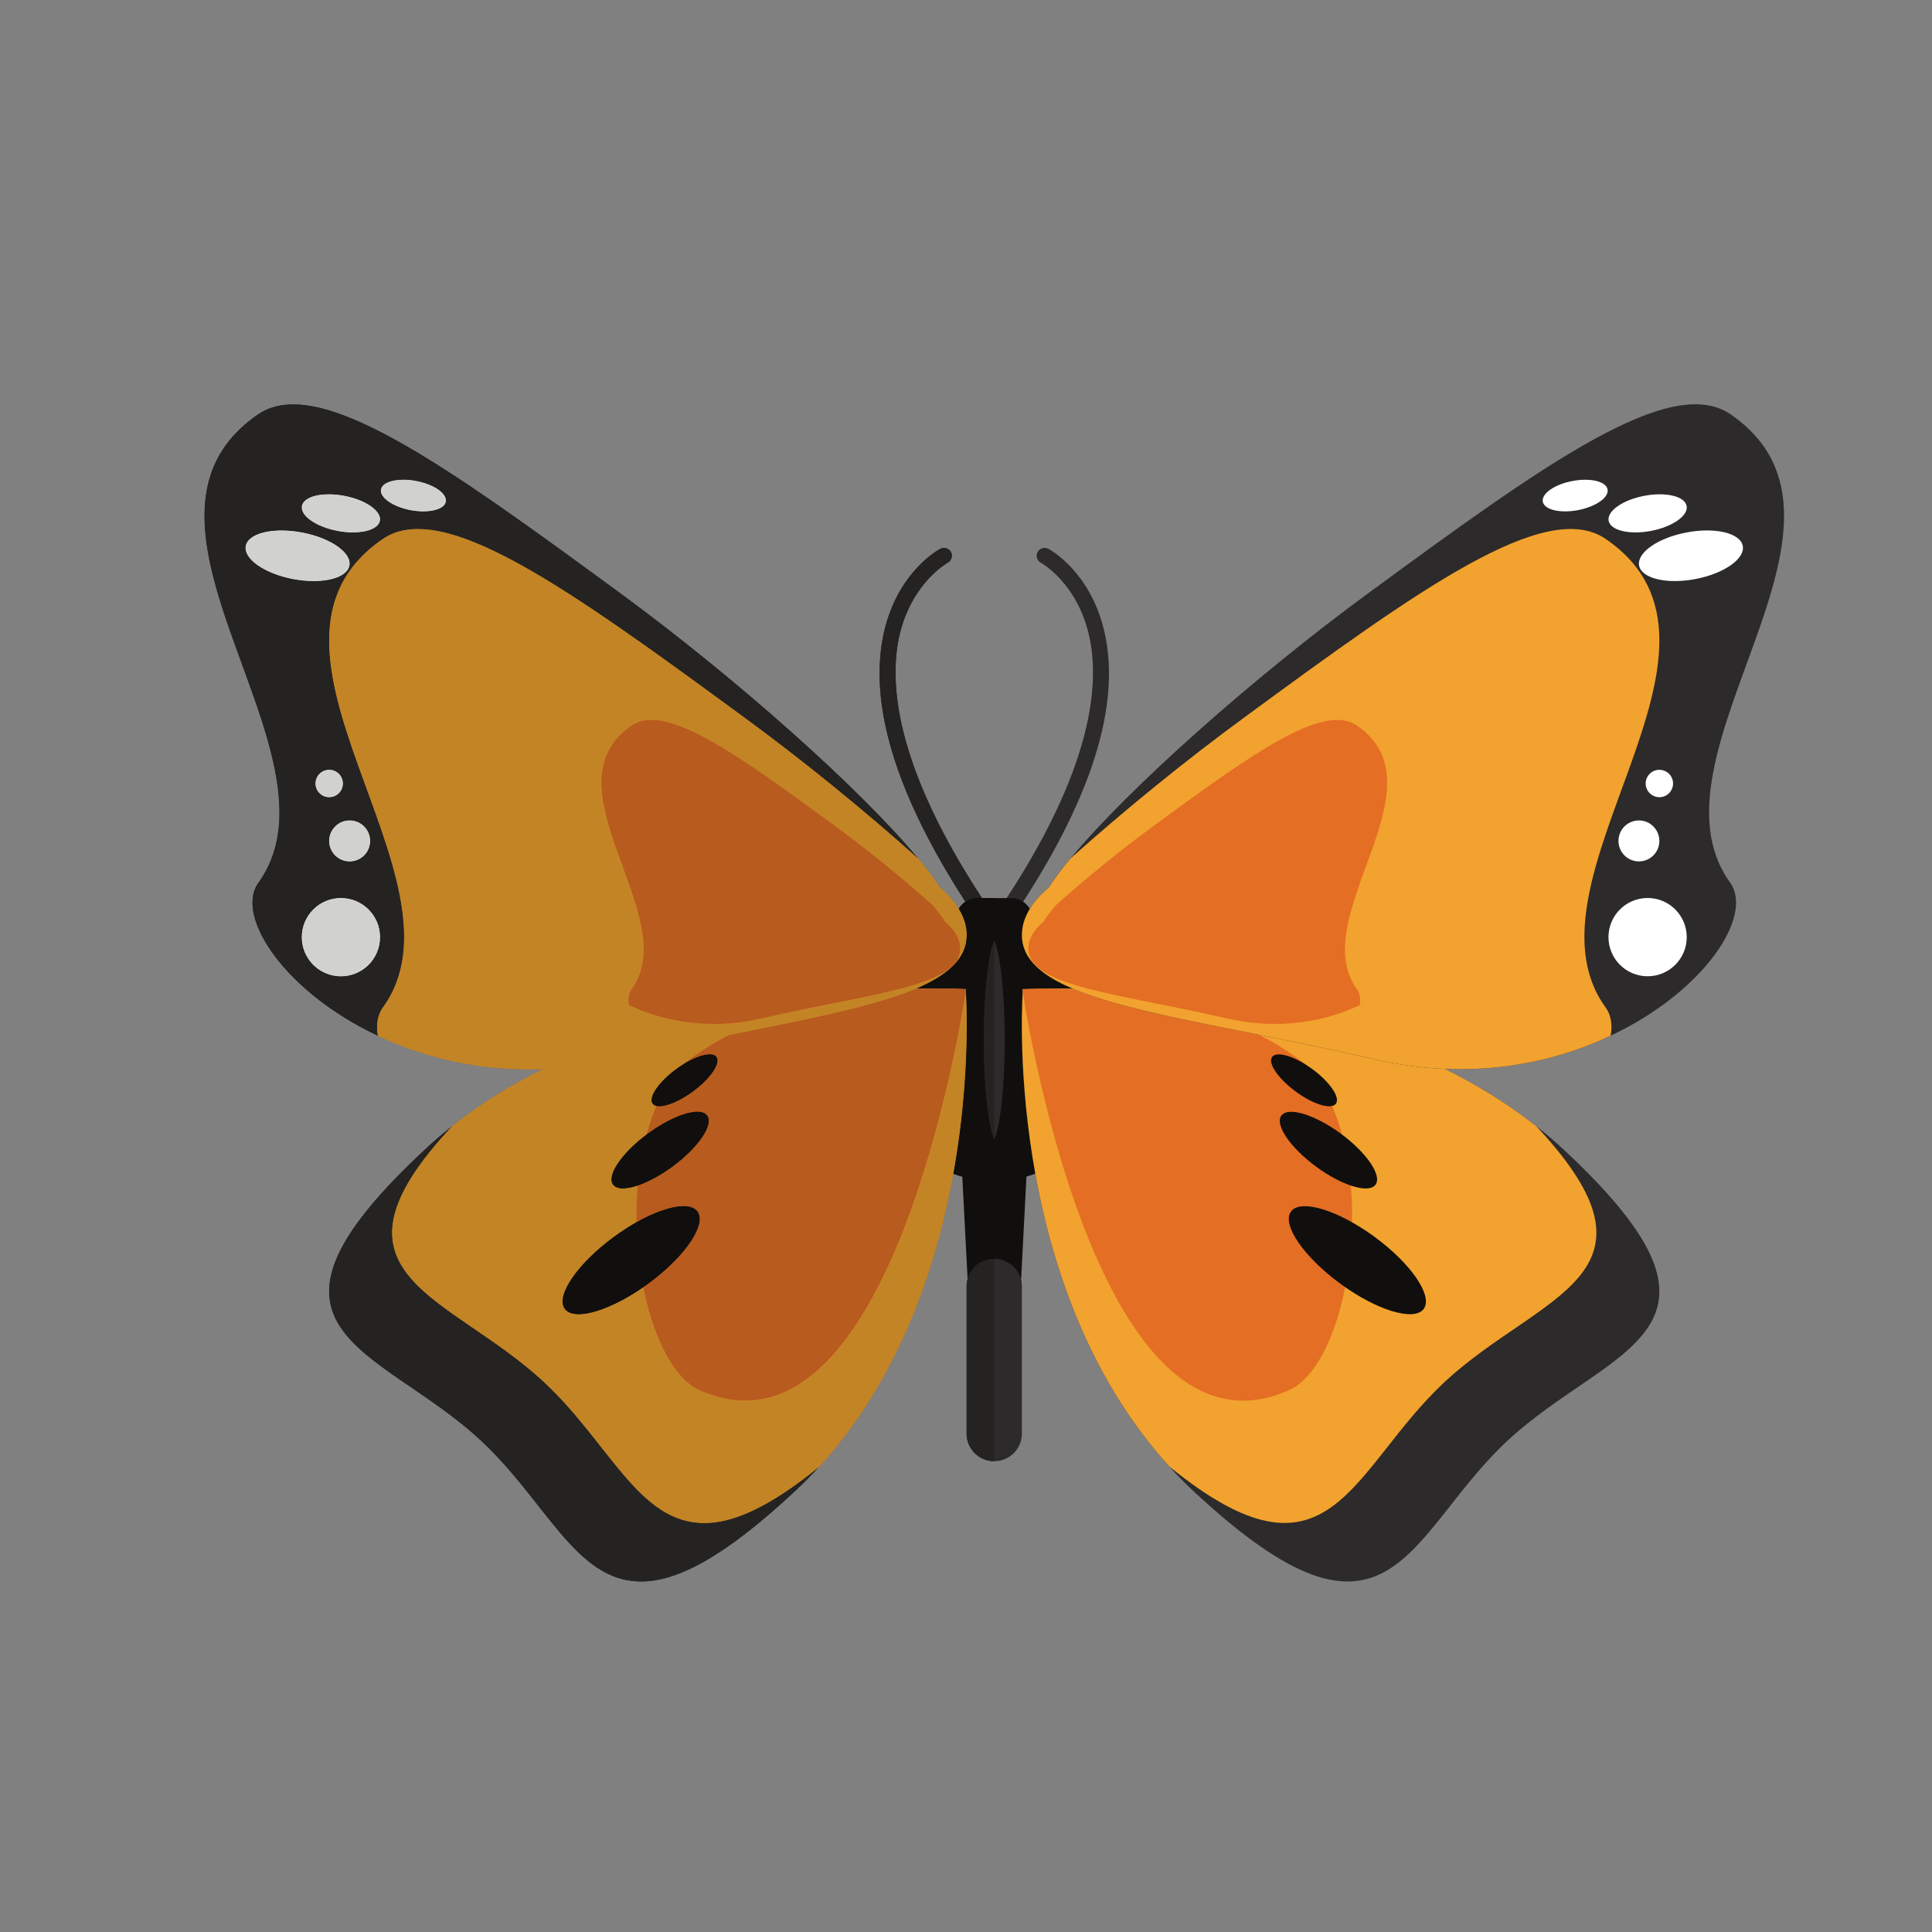 <?xml version="1.0" encoding="UTF-8" standalone="no"?>
<!-- Created with Inkscape (http://www.inkscape.org/) -->

<svg
   xmlns:dc="http://purl.org/dc/elements/1.1/"
   xmlns:cc="http://creativecommons.org/ns#"
   xmlns:rdf="http://www.w3.org/1999/02/22-rdf-syntax-ns#"
   xmlns:svg="http://www.w3.org/2000/svg"
   xmlns="http://www.w3.org/2000/svg"
   xmlns:sodipodi="http://sodipodi.sourceforge.net/DTD/sodipodi-0.dtd"
   xmlns:inkscape="http://www.inkscape.org/namespaces/inkscape"
   width="35mm"
   height="35mm"
   viewBox="0 0 35 35"
   version="1.1"
   id="svg3053"
   inkscape:version="0.92.4 (5da689c313, 2019-01-14)"
   sodipodi:docname="butterfly.svg">
  <rect x="0" y="0" width="35" height="35" fill="#808080" stroke="none"/>
  <defs
     id="defs3047" />
  <sodipodi:namedview
     id="base"
     pagecolor="#ffffff"
     bordercolor="#666666"
     borderopacity="1.0"
     inkscape:pageopacity="0.0"
     inkscape:pageshadow="2"
     inkscape:zoom="0.35"
     inkscape:cx="-288.78116"
     inkscape:cy="386.0132"
     inkscape:document-units="mm"
     inkscape:current-layer="layer1"
     showgrid="false"
     fit-margin-top="0"
     fit-margin-left="0"
     fit-margin-right="0"
     fit-margin-bottom="0"
     inkscape:window-width="1366"
     inkscape:window-height="705"
     inkscape:window-x="-8"
     inkscape:window-y="-8"
     inkscape:window-maximized="1"
     width="35mm" />
  <g
     inkscape:label="Layer 1"
     inkscape:groupmode="layer"
     id="layer1"
     transform="translate(63.445,-215.966)">
    <path
       inkscape:connector-curvature="0"
       id="path890"
       style="fill:#100f0d;fill-opacity:1;fill-rule:nonzero;stroke:none;stroke-width:0.035"
       d="m -44.759,235.531 -0.33,6.363 c 0,0.215 -0.148,0.398 -0.342,0.465 -0.199,-0.067 -0.342,-0.25 -0.342,-0.465 l -0.33,-6.363 c 0,-0.219 0.473,-0.399 0.673,-0.465 0.194,0.066 0.673,0.246 0.673,0.465" />
    <path
       inkscape:connector-curvature="0"
       id="path892"
       style="fill:#2c2a2a;fill-opacity:1;fill-rule:nonzero;stroke:none;stroke-width:0.035"
       d="m -45.544,232.659 -0.08,0.026 c -0.046,0 -0.092,-0.023 -0.12,-0.063 -0.072,-0.109 -0.143,-0.215 -0.212,-0.321 -1.29,-1.995 -1.78,-3.658 -1.459,-4.947 0.263,-1.046 0.975,-1.431 1.003,-1.445 0.072,-0.037 0.158,-0.012 0.195,0.058 0.037,0.071 0.008,0.157 -0.06,0.195 -0.006,0.003 -0.633,0.35 -0.863,1.272 -0.209,0.852 -0.112,2.365 1.485,4.802 0.046,0.075 0.097,0.149 0.149,0.226 0.046,0.066 0.029,0.155 -0.037,0.198" />
    <path
       inkscape:connector-curvature="0"
       id="path894"
       style="fill:#2c2a2a;fill-opacity:1;fill-rule:nonzero;stroke:none;stroke-width:0.035"
       d="m -45.241,232.685 c 0.046,0 0.091,-0.022 0.119,-0.063 1.449,-2.137 2.011,-3.909 1.671,-5.267 -0.262,-1.046 -0.973,-1.432 -1.004,-1.448 -0.07,-0.036 -0.156,-0.01 -0.193,0.06 -0.037,0.07 -0.011,0.157 0.059,0.194 0.006,0.003 0.635,0.35 0.863,1.273 0.216,0.876 0.107,2.459 -1.633,5.027 -0.044,0.066 -0.027,0.155 0.038,0.199 l 0.08,0.024" />
    <path
       inkscape:connector-curvature="0"
       id="path896"
       style="fill:#100f0d;fill-opacity:1;fill-rule:nonzero;stroke:none;stroke-width:0.035"
       d="m -43.855,234.162 v 1.914 c 0,0.333 -0.143,0.633 -0.378,0.86 -0.126,0.123 -0.281,0.224 -0.456,0.292 -0.169,0.066 -0.356,0.103 -0.55,0.103 h -0.003 c -0.066,0 -0.129,-0.008 -0.189,-0.017 -0.063,0.009 -0.126,0.017 -0.192,0.017 -0.198,0 -0.384,-0.037 -0.553,-0.103 -0.172,-0.069 -0.327,-0.169 -0.453,-0.29 -0.235,-0.226 -0.379,-0.527 -0.379,-0.863 v -1.914 c 0,-0.081 0.009,-0.158 0.026,-0.233 l 0.006,-0.031 0.005,-0.02 0.015,-0.049 c 0.117,-0.395 0.45,-0.714 0.874,-0.848 0.04,-0.014 0.08,-0.025 0.123,-0.034 -0.103,-0.069 -0.169,-0.187 -0.169,-0.321 0,-0.069 0.017,-0.135 0.051,-0.192 0.029,-0.051 0.072,-0.097 0.12,-0.131 0.063,-0.04 0.138,-0.066 0.218,-0.066 h 0.611 c 0.08,0 0.155,0.023 0.218,0.066 0.049,0.031 0.092,0.077 0.12,0.129 0.034,0.058 0.054,0.123 0.054,0.195 0,0.134 -0.069,0.252 -0.172,0.321 0.043,0.009 0.083,0.02 0.123,0.034 0.424,0.135 0.757,0.453 0.877,0.848 l 0.014,0.049 0.006,0.02 0.008,0.031 c 0.015,0.075 0.023,0.152 0.023,0.233" />
    <path
       inkscape:connector-curvature="0"
       id="path898"
       style="fill:#2c2a2a;fill-opacity:1;fill-rule:nonzero;stroke:none;stroke-width:0.035"
       d="m -46.177,237.228 c -0.307,1.688 -0.977,3.715 -2.431,5.309 -0.14,0.158 -0.295,0.312 -0.456,0.461 -3.566,3.317 -3.827,0.78 -5.67,-0.937 -1.846,-1.714 -4.575,-1.96 -1.009,-5.274 0.158,-0.147 0.321,-0.29 0.49,-0.419 0.516,-0.41 1.075,-0.751 1.654,-1.037 0.783,-0.387 1.599,-0.674 2.396,-0.883 1.568,-0.413 3.059,-0.535 4.047,-0.565 h 0.003 c 0.063,-0.002 0.123,-0.002 0.181,-0.005 h 0.118 c 0.163,-0.003 0.307,-0.003 0.427,0 0.304,0.003 0.476,0.014 0.476,0.014 l 0.003,0.04 v 0.003 c 0.014,0.255 0.077,1.605 -0.229,3.294" />
    <path
       inkscape:connector-curvature="0"
       id="path900"
       style="fill:#f2a22e;fill-opacity:1;fill-rule:nonzero;stroke:none;stroke-width:0.035"
       d="m -46.177,237.228 c -0.307,1.688 -0.977,3.715 -2.431,5.309 -2.924,2.376 -3.268,0.063 -4.985,-1.537 -1.72,-1.599 -4.202,-1.92 -1.66,-4.632 0.516,-0.41 1.075,-0.751 1.654,-1.037 0.783,-0.387 1.599,-0.674 2.396,-0.883 1.568,-0.413 3.059,-0.535 4.047,-0.565 h 0.003 c 0.063,-0.002 0.123,-0.002 0.181,-0.005 h 0.118 c 0.163,-0.003 0.307,-0.003 0.427,0 0.304,0.003 0.476,0.014 0.476,0.014 l 0.003,0.04 v 0.003 c 0.014,0.255 0.077,1.605 -0.229,3.294" />
    <path
       inkscape:connector-curvature="0"
       id="path902"
       style="fill:#e46e24;fill-opacity:1;fill-rule:nonzero;stroke:none;stroke-width:0.035"
       d="m -50.769,241.152 c -1.184,-0.525 -1.709,-4.405 -0.306,-5.901 1.995,-1.577 5.133,-1.367 5.133,-1.367 0,0 -1.275,8.845 -4.826,7.268" />
    <path
       inkscape:connector-curvature="0"
       id="path904"
       style="fill:#2c2a2a;fill-opacity:1;fill-rule:nonzero;stroke:none;stroke-width:0.035"
       d="m -45.933,232.906 c 0,0.421 -0.338,0.722 -0.92,0.972 l -0.037,0.014 -0.092,0.037 c -0.774,0.298 -1.92,0.519 -3.25,0.786 -0.651,0.129 -1.344,0.27 -2.058,0.436 -0.45,0.106 -0.886,0.163 -1.307,0.181 -1.147,0.046 -2.17,-0.207 -3.001,-0.602 -1.694,-0.797 -2.597,-2.169 -2.164,-2.772 1.671,-2.319 -2.866,-6.521 -0.006,-8.485 1.084,-0.742 3.359,0.892 6.55,3.233 2.078,1.522 4.351,3.54 5.406,4.813 0.161,0.192 0.292,0.367 0.39,0.522 0.149,0.126 0.267,0.255 0.347,0.393 0.095,0.152 0.143,0.31 0.143,0.473" />
    <path
       inkscape:connector-curvature="0"
       id="path906"
       style="fill:#f2a22e;fill-opacity:1;fill-rule:nonzero;stroke:none;stroke-width:0.035"
       d="m -45.933,232.906 c 0,0.421 -0.338,0.722 -0.92,0.972 l -0.037,0.014 -0.092,0.037 c -0.774,0.298 -1.92,0.519 -3.25,0.786 -0.651,0.129 -1.344,0.27 -2.058,0.436 -0.45,0.106 -0.886,0.163 -1.307,0.181 -1.147,0.046 -2.17,-0.207 -3.001,-0.602 -0.034,-0.203 -0.006,-0.378 0.095,-0.516 1.671,-2.316 -2.867,-6.518 -0.006,-8.482 1.083,-0.742 3.357,0.891 6.55,3.234 1.06,0.776 2.173,1.682 3.147,2.554 0.161,0.192 0.292,0.367 0.39,0.522 0.149,0.126 0.267,0.255 0.347,0.393 0.095,0.152 0.143,0.31 0.143,0.473" />
    <path
       inkscape:connector-curvature="0"
       id="path908"
       style="fill:#e46e24;fill-opacity:1;fill-rule:nonzero;stroke:none;stroke-width:0.035"
       d="m -46.05,233.148 c 0,0.699 -1.654,0.815 -3.578,1.264 -0.945,0.22 -1.786,0.066 -2.425,-0.237 -0.02,-0.115 -0.003,-0.213 0.053,-0.291 0.941,-1.303 -1.613,-3.668 -0.003,-4.774 0.61,-0.417 1.889,0.502 3.687,1.82 0.597,0.438 1.223,0.947 1.771,1.438 0.09,0.108 0.165,0.206 0.219,0.294 0.177,0.149 0.276,0.314 0.276,0.487" />
    <path
       inkscape:connector-curvature="0"
       id="path910"
       style="fill:#100f0d;fill-opacity:1;fill-rule:nonzero;stroke:none;stroke-width:0.035"
       d="m -50.809,237.914 c 0.172,0.234 -0.227,0.819 -0.891,1.306 -0.664,0.487 -1.341,0.691 -1.513,0.458 -0.172,-0.234 0.227,-0.819 0.891,-1.306 0.664,-0.486 1.341,-0.692 1.513,-0.458" />
    <path
       inkscape:connector-curvature="0"
       id="path912"
       style="fill:#100f0d;fill-opacity:1;fill-rule:nonzero;stroke:none;stroke-width:0.035"
       d="m -50.633,236.176 c 0.122,0.166 -0.161,0.581 -0.632,0.927 -0.471,0.345 -0.952,0.491 -1.074,0.324 -0.122,-0.165 0.161,-0.58 0.632,-0.926 0.471,-0.345 0.952,-0.491 1.073,-0.325" />
    <path
       inkscape:connector-curvature="0"
       id="path914"
       style="fill:#100f0d;fill-opacity:1;fill-rule:nonzero;stroke:none;stroke-width:0.035"
       d="m -50.466,235.113 c 0.083,0.112 -0.109,0.394 -0.428,0.628 -0.319,0.234 -0.645,0.333 -0.727,0.22 -0.083,-0.113 0.109,-0.394 0.428,-0.628 0.319,-0.234 0.645,-0.333 0.727,-0.22" />
    <path
       inkscape:connector-curvature="0"
       id="path916"
       style="fill:#ffffff;fill-opacity:1;fill-rule:nonzero;stroke:none;stroke-width:0.035"
       d="m -57.973,225.612 c 0.518,0.098 0.903,0.367 0.859,0.6 -0.044,0.233 -0.5,0.343 -1.019,0.244 -0.518,-0.098 -0.903,-0.367 -0.859,-0.6 0.044,-0.234 0.5,-0.343 1.019,-0.244" />
    <path
       inkscape:connector-curvature="0"
       id="path918"
       style="fill:#ffffff;fill-opacity:1;fill-rule:nonzero;stroke:none;stroke-width:0.035"
       d="m -57.209,224.948 c 0.39,0.074 0.68,0.277 0.646,0.452 -0.033,0.176 -0.376,0.258 -0.767,0.184 -0.39,-0.074 -0.68,-0.276 -0.646,-0.452 0.033,-0.176 0.376,-0.258 0.766,-0.184" />
    <path
       inkscape:connector-curvature="0"
       id="path920"
       style="fill:#ffffff;fill-opacity:1;fill-rule:nonzero;stroke:none;stroke-width:0.035"
       d="m -55.906,224.68 c 0.324,0.061 0.564,0.229 0.537,0.375 -0.028,0.146 -0.313,0.214 -0.637,0.153 -0.324,-0.062 -0.564,-0.23 -0.537,-0.376 0.028,-0.145 0.313,-0.214 0.637,-0.152" />
    <path
       inkscape:connector-curvature="0"
       id="path922"
       style="fill:#ffffff;fill-opacity:1;fill-rule:nonzero;stroke:none;stroke-width:0.035"
       d="m -56.56,232.943 c 0,0.392 -0.318,0.709 -0.709,0.709 -0.391,0 -0.709,-0.318 -0.709,-0.709 0,-0.392 0.318,-0.709 0.709,-0.709 0.392,0 0.709,0.317 0.709,0.709" />
    <path
       inkscape:connector-curvature="0"
       id="path924"
       style="fill:#ffffff;fill-opacity:1;fill-rule:nonzero;stroke:none;stroke-width:0.035"
       d="m -56.74,231.2 c 0,0.205 -0.166,0.371 -0.371,0.371 -0.205,0 -0.371,-0.166 -0.371,-0.371 0,-0.204 0.166,-0.371 0.371,-0.371 0.205,0 0.371,0.166 0.371,0.371" />
    <path
       inkscape:connector-curvature="0"
       id="path926"
       style="fill:#ffffff;fill-opacity:1;fill-rule:nonzero;stroke:none;stroke-width:0.035"
       d="m -57.233,230.16 c 0,0.137 -0.111,0.248 -0.248,0.248 -0.137,0 -0.248,-0.111 -0.248,-0.248 0,-0.137 0.111,-0.248 0.248,-0.248 0.137,0 0.248,0.111 0.248,0.248" />
    <path
       inkscape:connector-curvature="0"
       id="path928"
       style="fill:#2c2a2a;fill-opacity:1;fill-rule:nonzero;stroke:none;stroke-width:0.035"
       d="m -42.258,242.536 c 0.14,0.16 0.295,0.314 0.456,0.464 3.566,3.314 3.827,0.779 5.67,-0.938 1.846,-1.714 4.575,-1.96 1.009,-5.275 -0.158,-0.146 -0.321,-0.287 -0.49,-0.418 -3.614,-2.859 -9.302,-2.477 -9.302,-2.477 0,0 -0.41,5.282 2.657,8.645" />
    <path
       inkscape:connector-curvature="0"
       id="path930"
       style="fill:#f2a22e;fill-opacity:1;fill-rule:nonzero;stroke:none;stroke-width:0.035"
       d="m -42.258,242.536 c 2.924,2.378 3.268,0.064 4.985,-1.536 1.72,-1.597 4.202,-1.919 1.66,-4.631 -3.614,-2.859 -9.302,-2.477 -9.302,-2.477 0,0 -0.41,5.282 2.657,8.645" />
    <path
       inkscape:connector-curvature="0"
       id="path932"
       style="fill:#e46e24;fill-opacity:1;fill-rule:nonzero;stroke:none;stroke-width:0.035"
       d="m -40.097,241.152 c 1.184,-0.525 1.709,-4.405 0.306,-5.901 -1.995,-1.578 -5.133,-1.367 -5.133,-1.367 0,0 1.275,8.845 4.826,7.268" />
    <path
       inkscape:connector-curvature="0"
       id="path934"
       style="fill:#2c2a2a;fill-opacity:1;fill-rule:nonzero;stroke:none;stroke-width:0.035"
       d="m -44.932,232.906 c 0,1.241 2.938,1.447 6.358,2.244 1.68,0.393 3.173,0.118 4.308,-0.422 1.694,-0.797 2.597,-2.169 2.164,-2.772 -1.671,-2.319 2.866,-6.521 0.006,-8.485 -1.083,-0.742 -3.359,0.892 -6.55,3.233 -2.078,1.522 -4.351,3.54 -5.406,4.813 -0.161,0.192 -0.293,0.367 -0.39,0.522 -0.315,0.267 -0.49,0.559 -0.49,0.866" />
    <path
       inkscape:connector-curvature="0"
       id="path936"
       style="fill:#f2a22e;fill-opacity:1;fill-rule:nonzero;stroke:none;stroke-width:0.035"
       d="m -44.932,232.906 c 0,1.241 2.938,1.447 6.358,2.244 1.68,0.393 3.173,0.118 4.308,-0.422 0.035,-0.203 0.006,-0.378 -0.095,-0.516 -1.671,-2.316 2.866,-6.518 0.006,-8.482 -1.083,-0.742 -3.357,0.891 -6.55,3.234 -1.06,0.776 -2.173,1.682 -3.147,2.554 -0.161,0.192 -0.293,0.367 -0.39,0.522 -0.315,0.267 -0.49,0.559 -0.49,0.866" />
    <path
       inkscape:connector-curvature="0"
       id="path938"
       style="fill:#e46e24;fill-opacity:1;fill-rule:nonzero;stroke:none;stroke-width:0.035"
       d="m -44.815,233.148 c 0,0.699 1.654,0.815 3.578,1.264 0.945,0.22 1.786,0.066 2.425,-0.237 0.02,-0.115 0.003,-0.213 -0.053,-0.291 -0.941,-1.303 1.613,-3.668 0.003,-4.774 -0.61,-0.417 -1.889,0.502 -3.687,1.82 -0.597,0.438 -1.223,0.947 -1.771,1.438 -0.09,0.108 -0.165,0.206 -0.219,0.294 -0.177,0.15 -0.276,0.314 -0.276,0.487" />
    <path
       inkscape:connector-curvature="0"
       id="path940"
       style="fill:#2c2a2a;fill-opacity:1;fill-rule:nonzero;stroke:none;stroke-width:0.035"
       d="m -44.933,239.266 v 2.674 c 0,0.273 -0.224,0.497 -0.496,0.497 h -0.003 -0.003 c -0.275,0 -0.499,-0.224 -0.499,-0.497 v -2.674 c 0,-0.206 0.129,-0.384 0.31,-0.458 0.06,-0.023 0.123,-0.037 0.189,-0.037 h 0.003 0.003 c 0.066,0 0.132,0.014 0.189,0.04 0.181,0.071 0.307,0.249 0.307,0.455" />
    <path
       inkscape:connector-curvature="0"
       id="path942"
       style="fill:#100f0d;fill-opacity:1;fill-rule:nonzero;stroke:none;stroke-width:0.035"
       d="m -40.057,237.914 c -0.172,0.234 0.227,0.819 0.891,1.306 0.664,0.487 1.341,0.691 1.513,0.458 0.171,-0.234 -0.227,-0.819 -0.891,-1.306 -0.664,-0.486 -1.341,-0.692 -1.513,-0.458" />
    <path
       inkscape:connector-curvature="0"
       id="path944"
       style="fill:#100f0d;fill-opacity:1;fill-rule:nonzero;stroke:none;stroke-width:0.035"
       d="m -40.232,236.176 c -0.122,0.166 0.161,0.581 0.632,0.927 0.471,0.345 0.952,0.491 1.074,0.324 0.122,-0.165 -0.161,-0.58 -0.632,-0.926 -0.471,-0.345 -0.952,-0.491 -1.073,-0.325" />
    <path
       inkscape:connector-curvature="0"
       id="path946"
       style="fill:#100f0d;fill-opacity:1;fill-rule:nonzero;stroke:none;stroke-width:0.035"
       d="m -40.399,235.113 c -0.083,0.112 0.109,0.394 0.428,0.628 0.319,0.234 0.645,0.333 0.727,0.22 0.083,-0.113 -0.109,-0.394 -0.428,-0.628 -0.319,-0.234 -0.645,-0.332 -0.727,-0.22" />
    <path
       inkscape:connector-curvature="0"
       id="path948"
       style="fill:#ffffff;fill-opacity:1;fill-rule:nonzero;stroke:none;stroke-width:0.035"
       d="m -32.892,225.612 c -0.519,0.098 -0.903,0.367 -0.859,0.6 0.044,0.234 0.5,0.343 1.019,0.244 0.518,-0.098 0.903,-0.367 0.859,-0.6 -0.044,-0.234 -0.501,-0.343 -1.019,-0.244" />
    <path
       inkscape:connector-curvature="0"
       id="path950"
       style="fill:#ffffff;fill-opacity:1;fill-rule:nonzero;stroke:none;stroke-width:0.035"
       d="m -33.657,224.948 c -0.39,0.074 -0.68,0.277 -0.646,0.452 0.033,0.176 0.376,0.258 0.767,0.184 0.39,-0.074 0.679,-0.276 0.646,-0.452 -0.033,-0.176 -0.376,-0.258 -0.766,-0.184" />
    <path
       inkscape:connector-curvature="0"
       id="path952"
       style="fill:#ffffff;fill-opacity:1;fill-rule:nonzero;stroke:none;stroke-width:0.035"
       d="m -34.959,224.68 c -0.324,0.061 -0.564,0.229 -0.537,0.375 0.028,0.146 0.312,0.214 0.637,0.153 0.324,-0.062 0.564,-0.23 0.537,-0.376 -0.028,-0.145 -0.313,-0.214 -0.637,-0.152" />
    <path
       inkscape:connector-curvature="0"
       id="path954"
       style="fill:#ffffff;fill-opacity:1;fill-rule:nonzero;stroke:none;stroke-width:0.035"
       d="m -34.306,232.943 c 0,0.392 0.318,0.709 0.709,0.709 0.392,0 0.709,-0.318 0.709,-0.709 0,-0.392 -0.318,-0.709 -0.709,-0.709 -0.392,0 -0.709,0.317 -0.709,0.709" />
    <path
       inkscape:connector-curvature="0"
       id="path956"
       style="fill:#ffffff;fill-opacity:1;fill-rule:nonzero;stroke:none;stroke-width:0.035"
       d="m -34.125,231.2 c 0,0.205 0.166,0.371 0.371,0.371 0.205,0 0.37,-0.166 0.37,-0.371 0,-0.204 -0.166,-0.371 -0.37,-0.371 -0.205,0 -0.371,0.166 -0.371,0.371" />
    <path
       inkscape:connector-curvature="0"
       id="path958"
       style="fill:#ffffff;fill-opacity:1;fill-rule:nonzero;stroke:none;stroke-width:0.035"
       d="m -33.632,230.16 c 0,0.137 0.111,0.248 0.248,0.248 0.137,0 0.248,-0.111 0.248,-0.248 0,-0.137 -0.111,-0.248 -0.248,-0.248 -0.137,0 -0.248,0.111 -0.248,0.248" />
    <path
       inkscape:connector-curvature="0"
       id="path960"
       style="fill:#2c2a2a;fill-opacity:1;fill-rule:nonzero;stroke:none;stroke-width:0.035"
       d="m -45.433,233.003 c -0.111,0.251 -0.19,0.962 -0.19,1.803 0,0.84 0.08,1.552 0.19,1.802 0.111,-0.25 0.19,-0.962 0.19,-1.802 0,-0.841 -0.08,-1.552 -0.19,-1.803" />
    <path
       inkscape:connector-curvature="0"
       id="path962"
       style="fill:#100f0d;fill-opacity:1;fill-rule:nonzero;stroke:none;stroke-width:0.035"
       d="m -45.624,238.808 v -1.476 c -0.136,0 -0.267,-0.018 -0.39,-0.05 v 0 c 0.123,0.033 0.254,0.05 0.39,0.05 0.066,0 0.129,-0.008 0.192,-0.017 v 0 1.457 h -0.003 c -0.066,0 -0.129,0.014 -0.189,0.037" />
    <path
       inkscape:connector-curvature="0"
       id="path964"
       style="fill:#242322;fill-opacity:1;fill-rule:nonzero;stroke:none;stroke-width:0.035"
       d="m -45.957,232.301 v 0 c -1.035,-1.602 -1.556,-2.989 -1.554,-4.141 2.47e-4,-0.283 0.032,-0.552 0.096,-0.806 0.263,-1.046 0.975,-1.431 1.003,-1.445 0.022,-0.012 0.046,-0.017 0.069,-0.017 0.051,0 0.1,0.027 0.126,0.074 0.011,0.021 0.016,0.044 0.016,0.066 2.91e-4,0.052 -0.028,0.103 -0.077,0.129 -0.006,0.003 -0.633,0.35 -0.863,1.272 -0.049,0.2 -0.081,0.436 -0.081,0.711 0,0.901 0.344,2.225 1.566,4.09 h -0.083 c -0.08,0 -0.155,0.026 -0.218,0.066" />
    <path
       inkscape:connector-curvature="0"
       id="path966"
       style="fill:#100f0d;fill-opacity:1;fill-rule:nonzero;stroke:none;stroke-width:0.035"
       d="m -45.624,237.331 c -0.136,0 -0.267,-0.018 -0.39,-0.05 -0.056,-0.015 -0.111,-0.032 -0.163,-0.053 0.204,-1.121 0.244,-2.093 0.244,-2.694 0,-0.304 -0.01,-0.513 -0.015,-0.599 v -0.003 l -5.29e-4,-0.009 c 0.004,-0.026 0.006,-0.04 0.006,-0.04 0,0 -0.139,-0.01 -0.377,-0.01 -0.06,0 -0.126,6.6e-4 -0.198,0.002 -0.034,-2.9e-4 -0.069,-6.6e-4 -0.106,-6.6e-4 -0.071,0 -0.148,0.001 -0.23,0.002 0.582,-0.249 0.92,-0.551 0.92,-0.972 v 0 0 c 0,-0.164 -0.049,-0.321 -0.143,-0.473 0.029,-0.051 0.072,-0.097 0.12,-0.131 v 0 0 0 c 0.063,-0.04 0.138,-0.066 0.218,-0.066 h 0.083 v 0 h 0.223 v 0.77 c -2.47e-4,-7.2e-4 -5.29e-4,-0.001 -8.2e-4,-0.002 -0.111,0.251 -0.19,0.962 -0.19,1.803 0,0.84 0.08,1.552 0.19,1.802 2.91e-4,-6.6e-4 5.55e-4,-0.001 8.2e-4,-0.002 v 0.707 0 c -0.063,0.009 -0.126,0.017 -0.192,0.017" />
    <path
       inkscape:connector-curvature="0"
       id="path968"
       style="fill:#242322;fill-opacity:1;fill-rule:nonzero;stroke:none;stroke-width:0.035"
       d="m -51.832,244.616 c -1.183,0 -1.713,-1.448 -2.902,-2.555 -1.19,-1.105 -2.746,-1.6 -2.748,-2.699 -8.47e-4,-0.606 0.471,-1.397 1.739,-2.574 0.158,-0.147 0.321,-0.29 0.49,-0.419 -2.542,2.712 -0.06,3.033 1.66,4.632 1.188,1.107 1.719,2.556 2.902,2.556 0.527,0 1.183,-0.288 2.083,-1.019 -0.14,0.158 -0.295,0.312 -0.456,0.461 -1.267,1.178 -2.116,1.618 -2.768,1.618" />
    <path
       inkscape:connector-curvature="0"
       id="path970"
       style="fill:#c38425;fill-opacity:1;fill-rule:nonzero;stroke:none;stroke-width:0.035"
       d="m -50.691,243.556 c -1.183,0 -1.713,-1.449 -2.902,-2.556 -1.72,-1.599 -4.202,-1.92 -1.66,-4.632 v 0 c 0.516,-0.41 1.075,-0.751 1.654,-1.037 v 0 0 0 c 0.421,-0.018 0.857,-0.075 1.307,-0.181 0.713,-0.166 1.405,-0.306 2.055,-0.435 -0.293,0.15 -0.576,0.327 -0.839,0.535 -0.002,0.002 -0.004,0.004 -0.005,0.006 -0.037,0.024 -0.075,0.05 -0.113,0.077 -0.319,0.234 -0.511,0.515 -0.428,0.628 0.015,0.021 0.038,0.034 0.068,0.041 -0.071,0.164 -0.131,0.338 -0.18,0.52 -0.454,0.341 -0.724,0.743 -0.604,0.905 0.034,0.047 0.097,0.069 0.18,0.069 0.074,0 0.165,-0.018 0.265,-0.051 -0.019,0.22 -0.026,0.443 -0.022,0.665 -0.133,0.075 -0.27,0.163 -0.406,0.263 -0.664,0.487 -1.063,1.072 -0.891,1.306 0.048,0.066 0.136,0.097 0.253,0.097 0.279,0 0.722,-0.179 1.169,-0.489 0.182,0.913 0.55,1.657 1.022,1.867 0.291,0.129 0.566,0.188 0.827,0.188 2.799,0 3.904,-6.831 3.994,-7.416 l 5.3e-4,0.009 v 0.003 c 0.005,0.086 0.015,0.295 0.015,0.599 -1.41e-4,0.601 -0.041,1.573 -0.244,2.694 v 0 c -0.307,1.688 -0.977,3.715 -2.431,5.309 v 0 c -0.9,0.732 -1.556,1.019 -2.083,1.019 m 3.804,-9.666 0.033,-0.012 v 0 c 0.082,-10e-4 0.158,-0.002 0.23,-0.002 0.037,0 0.072,3.9e-4 0.106,6.6e-4 -0.11,0.002 -0.234,0.007 -0.369,0.014" />
    <path
       inkscape:connector-curvature="0"
       id="path972"
       style="fill:#b85b1e;fill-opacity:1;fill-rule:nonzero;stroke:none;stroke-width:0.035"
       d="m -49.942,241.34 c -0.261,0 -0.536,-0.059 -0.827,-0.188 -0.472,-0.21 -0.84,-0.953 -1.022,-1.867 0.03,-0.021 0.061,-0.043 0.091,-0.065 0.664,-0.486 1.063,-1.071 0.891,-1.306 -0.048,-0.066 -0.136,-0.097 -0.252,-0.097 -0.213,0 -0.521,0.104 -0.854,0.291 -0.004,-0.222 0.003,-0.445 0.022,-0.665 0.187,-0.063 0.409,-0.181 0.628,-0.341 0.471,-0.346 0.754,-0.761 0.632,-0.927 -0.034,-0.047 -0.096,-0.069 -0.179,-0.069 -0.212,0 -0.555,0.145 -0.894,0.394 -0.009,0.007 -0.019,0.014 -0.028,0.021 0.049,-0.181 0.109,-0.356 0.18,-0.52 0.016,0.004 0.034,0.006 0.054,0.006 0.143,0 0.376,-0.098 0.606,-0.266 0.319,-0.234 0.511,-0.516 0.428,-0.628 -0.023,-0.031 -0.065,-0.046 -0.121,-0.046 -0.12,0 -0.302,0.069 -0.493,0.189 0.002,-0.002 0.004,-0.003 0.005,-0.006 0.263,-0.208 0.546,-0.385 0.839,-0.535 0.001,-4e-4 0.002,-6.6e-4 0.003,-6.6e-4 1.33,-0.267 2.476,-0.487 3.25,-0.786 l 0.092,-0.037 0.004,-0.002 c 0.135,-0.007 0.259,-0.012 0.369,-0.014 v 0 c 0.072,-0.001 0.138,-0.002 0.198,-0.002 0.238,0 0.377,0.01 0.377,0.01 0,0 -0.002,0.013 -0.006,0.04 v 0 c -0.09,0.586 -1.195,7.416 -3.994,7.416" />
    <path
       inkscape:connector-curvature="0"
       id="path974"
       style="fill:#242322;fill-opacity:1;fill-rule:nonzero;stroke:none;stroke-width:0.035"
       d="m -56.6,234.729 c -1.41,-0.663 -2.271,-1.724 -2.272,-2.409 0,-0.138 0.035,-0.261 0.108,-0.362 0.274,-0.381 0.381,-0.812 0.381,-1.275 1.41e-4,-1.651 -1.358,-3.715 -1.358,-5.369 1.05e-4,-0.711 0.252,-1.347 0.971,-1.841 0.18,-0.123 0.392,-0.181 0.636,-0.181 1.227,0 3.252,1.461 5.914,3.414 2.078,1.522 4.351,3.54 5.406,4.813 -0.974,-0.871 -2.087,-1.777 -3.147,-2.554 -2.664,-1.954 -4.687,-3.415 -5.914,-3.415 -0.244,0 -0.456,0.058 -0.636,0.181 -2.861,1.964 1.677,6.166 0.006,8.482 -0.1,0.138 -0.129,0.313 -0.095,0.516 m -0.669,-2.494 c -0.391,0 -0.709,0.317 -0.709,0.709 0,0.392 0.318,0.709 0.709,0.709 0.392,0 0.709,-0.318 0.709,-0.709 0,-0.392 -0.318,-0.709 -0.709,-0.709 m 0.158,-1.405 c -0.205,0 -0.371,0.166 -0.371,0.371 0,0.205 0.166,0.371 0.371,0.371 0.205,0 0.371,-0.166 0.371,-0.371 0,-0.204 -0.166,-0.371 -0.371,-0.371 m -0.371,-0.918 c -0.137,0 -0.248,0.111 -0.248,0.248 0,0.137 0.111,0.248 0.248,0.248 0.137,0 0.248,-0.111 0.248,-0.248 0,-0.137 -0.111,-0.248 -0.248,-0.248 m -0.863,-4.336 c -0.349,0 -0.614,0.105 -0.648,0.28 -0.044,0.234 0.34,0.502 0.859,0.6 0.129,0.024 0.255,0.036 0.371,0.036 0.35,0 0.615,-0.105 0.648,-0.28 0.044,-0.234 -0.34,-0.502 -0.859,-0.6 -0.13,-0.025 -0.255,-0.036 -0.371,-0.036 m 0.857,-0.655 c -0.263,0 -0.463,0.079 -0.487,0.211 -0.034,0.175 0.256,0.378 0.646,0.452 0.097,0.019 0.192,0.027 0.279,0.027 0.263,0 0.463,-0.079 0.488,-0.211 0.033,-0.175 -0.256,-0.378 -0.646,-0.452 -0.097,-0.018 -0.192,-0.027 -0.279,-0.027 m 1.35,-0.264 c -0.219,0 -0.385,0.066 -0.406,0.175 -0.028,0.146 0.213,0.314 0.537,0.376 0.081,0.015 0.159,0.022 0.231,0.022 0.219,0 0.385,-0.066 0.406,-0.175 0.028,-0.146 -0.213,-0.314 -0.537,-0.375 -0.081,-0.015 -0.159,-0.023 -0.231,-0.023" />
    <path
       inkscape:connector-curvature="0"
       id="path976"
       style="fill:#c38425;fill-opacity:1;fill-rule:nonzero;stroke:none;stroke-width:0.035"
       d="m -53.864,235.336 c -1.039,0 -1.969,-0.243 -2.736,-0.608 v 0 c -0.034,-0.203 -0.006,-0.378 0.095,-0.516 1.671,-2.316 -2.867,-6.518 -0.006,-8.482 0.18,-0.123 0.392,-0.181 0.636,-0.181 1.227,0 3.25,1.461 5.914,3.415 1.06,0.776 2.173,1.682 3.147,2.554 v 0 c 0.161,0.192 0.292,0.367 0.39,0.522 0.149,0.126 0.267,0.255 0.347,0.393 v 0 c 0.095,0.152 0.143,0.31 0.143,0.473 v 0 c 0,0.421 -0.338,0.722 -0.92,0.972 v 0 0 l -0.033,0.012 -0.004,0.002 -0.092,0.037 c -0.774,0.298 -1.92,0.519 -3.25,0.786 -0.001,0 -0.002,2.9e-4 -0.003,6.6e-4 -0.65,0.129 -1.342,0.269 -2.055,0.435 -0.45,0.106 -0.886,0.163 -1.307,0.181 v 0 c -0.089,0.004 -0.178,0.005 -0.266,0.005 m 2.218,-6.329 c -0.137,0 -0.257,0.033 -0.358,0.102 -1.61,1.106 0.944,3.471 0.003,4.774 -0.056,0.078 -0.073,0.176 -0.053,0.291 0.43,0.204 0.953,0.341 1.537,0.341 0.283,0 0.58,-0.032 0.888,-0.104 1.925,-0.449 3.578,-0.565 3.578,-1.264 0,-0.173 -0.098,-0.338 -0.276,-0.487 -0.055,-0.087 -0.129,-0.186 -0.219,-0.294 -0.548,-0.491 -1.175,-1 -1.771,-1.438 -1.5,-1.1 -2.638,-1.922 -3.329,-1.922" />
    <path
       inkscape:connector-curvature="0"
       id="path978"
       style="fill:#b85b1e;fill-opacity:1;fill-rule:nonzero;stroke:none;stroke-width:0.035"
       d="m -50.516,234.515 c -0.584,0 -1.107,-0.137 -1.537,-0.341 -0.02,-0.115 -0.003,-0.213 0.053,-0.291 0.941,-1.303 -1.613,-3.668 -0.003,-4.774 0.101,-0.069 0.22,-0.102 0.358,-0.102 0.691,0 1.829,0.822 3.329,1.922 0.597,0.438 1.223,0.947 1.771,1.438 0.09,0.108 0.165,0.206 0.219,0.294 0.177,0.149 0.276,0.314 0.276,0.487 0,0.699 -1.654,0.815 -3.578,1.264 -0.308,0.072 -0.605,0.104 -0.888,0.104" />
    <path
       inkscape:connector-curvature="0"
       id="path980"
       style="fill:#100f0d;fill-opacity:1;fill-rule:nonzero;stroke:none;stroke-width:0.035"
       d="m -52.96,239.774 c -0.116,0 -0.205,-0.031 -0.253,-0.097 -0.172,-0.234 0.227,-0.819 0.891,-1.306 0.136,-0.1 0.273,-0.188 0.406,-0.263 0.333,-0.187 0.641,-0.291 0.854,-0.291 0.116,0 0.204,0.031 0.252,0.097 0.172,0.234 -0.227,0.819 -0.891,1.306 -0.03,0.023 -0.061,0.044 -0.091,0.065 -0.447,0.31 -0.89,0.489 -1.169,0.489" />
    <path
       inkscape:connector-curvature="0"
       id="path982"
       style="fill:#100f0d;fill-opacity:1;fill-rule:nonzero;stroke:none;stroke-width:0.035"
       d="m -52.159,237.495 c -0.083,0 -0.145,-0.022 -0.18,-0.069 -0.119,-0.162 0.15,-0.564 0.604,-0.905 0.009,-0.007 0.019,-0.014 0.028,-0.021 0.339,-0.248 0.683,-0.394 0.894,-0.394 0.082,0 0.145,0.022 0.179,0.069 0.122,0.166 -0.161,0.581 -0.632,0.927 -0.22,0.161 -0.442,0.279 -0.628,0.341 -0.101,0.034 -0.191,0.051 -0.265,0.051" />
    <path
       inkscape:connector-curvature="0"
       id="path984"
       style="fill:#100f0d;fill-opacity:1;fill-rule:nonzero;stroke:none;stroke-width:0.035"
       d="m -51.5,236.007 c -0.02,0 -0.038,-0.002 -0.054,-0.006 -0.03,-0.007 -0.053,-0.02 -0.068,-0.041 -0.083,-0.113 0.109,-0.394 0.428,-0.628 0.038,-0.028 0.076,-0.054 0.113,-0.077 0.191,-0.121 0.374,-0.189 0.493,-0.189 0.056,0 0.098,0.015 0.121,0.046 0.083,0.112 -0.109,0.394 -0.428,0.628 -0.23,0.168 -0.463,0.266 -0.606,0.266" />
    <path
       inkscape:connector-curvature="0"
       id="path986"
       style="fill:#d1d1cf;fill-opacity:1;fill-rule:nonzero;stroke:none;stroke-width:0.035"
       d="m -57.763,226.493 c -0.116,0 -0.241,-0.012 -0.371,-0.036 -0.518,-0.098 -0.903,-0.367 -0.859,-0.6 0.033,-0.175 0.298,-0.28 0.648,-0.28 0.116,0 0.242,0.012 0.371,0.036 0.518,0.098 0.903,0.367 0.859,0.6 -0.033,0.175 -0.299,0.28 -0.648,0.28" />
    <path
       inkscape:connector-curvature="0"
       id="path988"
       style="fill:#d1d1cf;fill-opacity:1;fill-rule:nonzero;stroke:none;stroke-width:0.035"
       d="m -57.05,225.611 c -0.087,0 -0.182,-0.008 -0.279,-0.027 -0.39,-0.074 -0.68,-0.276 -0.646,-0.452 0.025,-0.132 0.224,-0.211 0.487,-0.211 0.087,0 0.182,0.009 0.279,0.027 0.39,0.074 0.68,0.277 0.646,0.452 -0.025,0.132 -0.225,0.211 -0.488,0.211" />
    <path
       inkscape:connector-curvature="0"
       id="path990"
       style="fill:#d1d1cf;fill-opacity:1;fill-rule:nonzero;stroke:none;stroke-width:0.035"
       d="m -55.775,225.23 c -0.072,0 -0.15,-0.007 -0.231,-0.022 -0.324,-0.062 -0.564,-0.23 -0.537,-0.376 0.021,-0.109 0.187,-0.175 0.406,-0.175 0.072,0 0.151,0.007 0.231,0.023 0.324,0.061 0.564,0.229 0.537,0.375 -0.021,0.109 -0.187,0.175 -0.406,0.175" />
    <path
       inkscape:connector-curvature="0"
       id="path992"
       style="fill:#d1d1cf;fill-opacity:1;fill-rule:nonzero;stroke:none;stroke-width:0.035"
       d="m -57.269,233.653 c -0.391,0 -0.709,-0.318 -0.709,-0.709 0,-0.392 0.318,-0.709 0.709,-0.709 0.392,0 0.709,0.317 0.709,0.709 0,0.392 -0.318,0.709 -0.709,0.709" />
    <path
       inkscape:connector-curvature="0"
       id="path994"
       style="fill:#d1d1cf;fill-opacity:1;fill-rule:nonzero;stroke:none;stroke-width:0.035"
       d="m -57.111,231.571 c -0.205,0 -0.371,-0.166 -0.371,-0.371 0,-0.204 0.166,-0.371 0.371,-0.371 0.205,0 0.371,0.166 0.371,0.371 0,0.205 -0.166,0.371 -0.371,0.371" />
    <path
       inkscape:connector-curvature="0"
       id="path996"
       style="fill:#d1d1cf;fill-opacity:1;fill-rule:nonzero;stroke:none;stroke-width:0.035"
       d="m -57.481,230.408 c -0.137,0 -0.248,-0.111 -0.248,-0.248 0,-0.137 0.111,-0.248 0.248,-0.248 0.137,0 0.248,0.111 0.248,0.248 0,0.137 -0.111,0.248 -0.248,0.248" />
    <path
       inkscape:connector-curvature="0"
       id="path998"
       style="fill:#242322;fill-opacity:1;fill-rule:nonzero;stroke:none;stroke-width:0.035"
       d="m -45.432,242.437 v 0 h -0.003 c -0.275,0 -0.499,-0.224 -0.499,-0.497 v -2.674 c 0,-0.206 0.129,-0.384 0.31,-0.458 v 0 c 0.06,-0.023 0.123,-0.037 0.189,-0.037 h 0.003 v 3.666" />
    <path
       inkscape:connector-curvature="0"
       id="path1000"
       style="fill:#242322;fill-opacity:1;fill-rule:nonzero;stroke:none;stroke-width:0.035"
       d="m -45.433,236.608 c -0.111,-0.25 -0.19,-0.962 -0.19,-1.802 0,-0.841 0.08,-1.552 0.19,-1.803 2.91e-4,7.1e-4 5.55e-4,0.001 8.2e-4,0.002 v 3.601 c -2.47e-4,4.3e-4 -5.29e-4,10e-4 -8.2e-4,0.002" />
  </g>
</svg>
